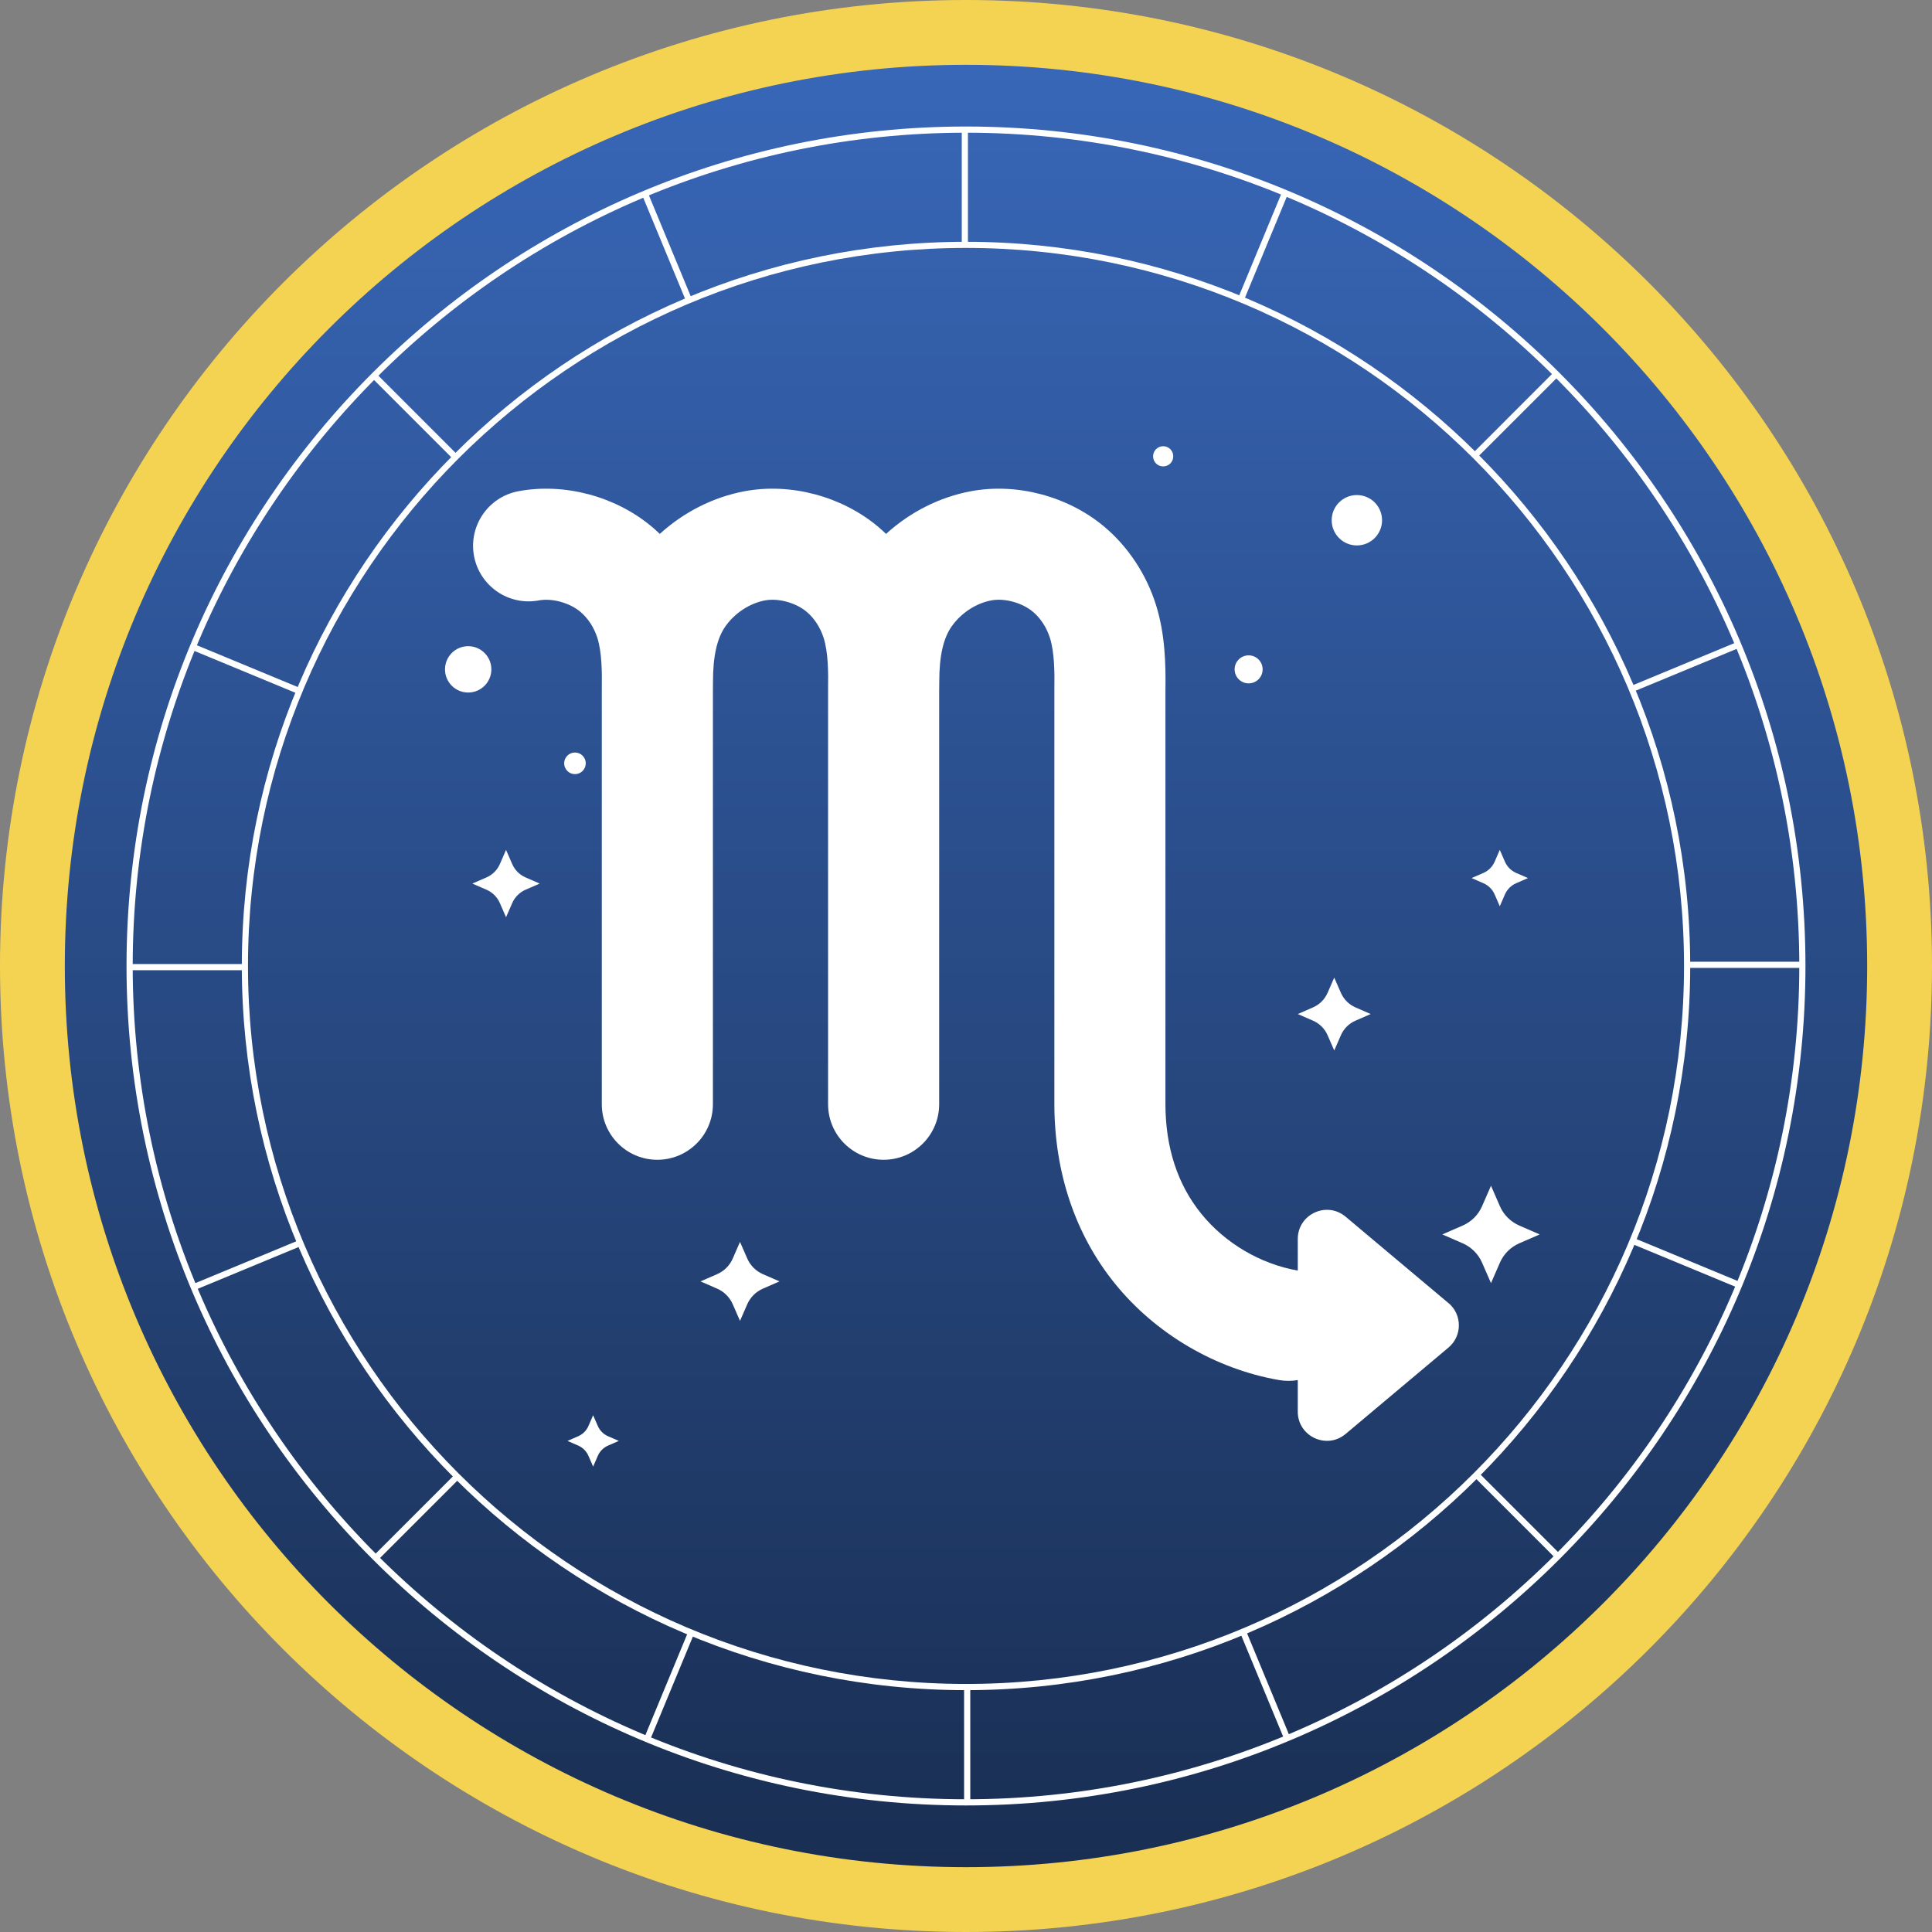 <svg width="80" height="80" viewBox="0 0 80 80" fill="none" xmlns="http://www.w3.org/2000/svg">
<rect x="0" y="0" width="80" height="80" fill="#808080" stroke="none"/>
<path d="M40 80C62.091 80 80 62.091 80 40C80 17.909 62.091 0 40 0C17.909 0 0 17.909 0 40C0 62.091 17.909 80 40 80Z" fill="#F3D351"/>
<path d="M40 77.316C60.609 77.316 77.316 60.609 77.316 40C77.316 19.391 60.609 2.684 40 2.684C19.391 2.684 2.684 19.391 2.684 40C2.684 60.609 19.391 77.316 40 77.316Z" fill="url(#paint0_linear_1709_254)"/>
<path d="M39.953 10.183C39.882 10.183 39.825 10.125 39.825 10.055V5.515C39.825 5.444 39.882 5.387 39.953 5.387C40.023 5.387 40.08 5.444 40.08 5.515V10.055C40.08 10.125 40.023 10.183 39.953 10.183Z" fill="white"/>
<path d="M28.498 12.482C28.448 12.482 28.401 12.453 28.381 12.403L26.643 8.207C26.616 8.142 26.647 8.067 26.712 8.04C26.777 8.013 26.852 8.044 26.879 8.109L28.617 12.305C28.644 12.37 28.613 12.445 28.548 12.472C28.533 12.478 28.516 12.482 28.5 12.482H28.498Z" fill="white"/>
<path d="M18.795 18.988C18.762 18.988 18.73 18.976 18.704 18.951L15.494 15.741C15.444 15.691 15.444 15.611 15.494 15.561C15.544 15.511 15.624 15.511 15.674 15.561L18.884 18.771C18.934 18.821 18.934 18.901 18.884 18.951C18.859 18.977 18.827 18.988 18.794 18.988H18.795Z" fill="white"/>
<path d="M12.318 28.712C12.302 28.712 12.285 28.71 12.27 28.702L8.074 26.964C8.009 26.937 7.978 26.862 8.005 26.797C8.032 26.731 8.108 26.701 8.173 26.727L12.368 28.465C12.433 28.492 12.464 28.568 12.437 28.633C12.417 28.681 12.37 28.712 12.32 28.712H12.318Z" fill="white"/>
<path d="M10.059 40.175H5.518C5.448 40.175 5.39 40.117 5.39 40.047C5.39 39.977 5.448 39.919 5.518 39.919H10.059C10.129 39.919 10.187 39.977 10.187 40.047C10.187 40.117 10.129 40.175 10.059 40.175Z" fill="white"/>
<path d="M8.16 53.368C8.11 53.368 8.063 53.339 8.042 53.289C8.016 53.224 8.046 53.149 8.111 53.122L12.307 51.384C12.372 51.357 12.447 51.388 12.474 51.453C12.501 51.518 12.47 51.593 12.405 51.62L8.21 53.358C8.194 53.365 8.178 53.368 8.161 53.368H8.16Z" fill="white"/>
<path d="M26.849 72.005C26.833 72.005 26.816 72.002 26.801 71.994C26.736 71.968 26.705 71.892 26.732 71.827L28.47 67.632C28.497 67.566 28.572 67.536 28.637 67.562C28.703 67.589 28.733 67.665 28.706 67.73L26.968 71.925C26.948 71.974 26.901 72.005 26.851 72.005H26.849Z" fill="white"/>
<path d="M15.651 64.544C15.618 64.544 15.586 64.531 15.561 64.507C15.511 64.457 15.511 64.376 15.561 64.327L18.771 61.117C18.821 61.067 18.901 61.067 18.951 61.117C19.001 61.166 19.001 61.247 18.951 61.297L15.741 64.507C15.715 64.532 15.683 64.544 15.65 64.544H15.651Z" fill="white"/>
<path d="M40.049 74.611C39.979 74.611 39.921 74.553 39.921 74.483V69.942C39.921 69.872 39.979 69.814 40.049 69.814C40.12 69.814 40.177 69.872 40.177 69.942V74.483C40.177 74.553 40.12 74.611 40.049 74.611Z" fill="white"/>
<path d="M53.242 71.968C53.192 71.968 53.145 71.938 53.124 71.888L51.386 67.693C51.359 67.628 51.39 67.552 51.455 67.525C51.52 67.499 51.596 67.529 51.623 67.594L53.361 71.79C53.387 71.855 53.357 71.93 53.292 71.957C53.276 71.964 53.26 71.968 53.243 71.968H53.242Z" fill="white"/>
<path d="M64.418 64.478C64.385 64.478 64.353 64.465 64.328 64.441L61.117 61.23C61.068 61.18 61.068 61.1 61.117 61.05C61.167 61 61.248 61 61.298 61.05L64.508 64.26C64.558 64.31 64.558 64.391 64.508 64.441C64.482 64.466 64.45 64.478 64.417 64.478H64.418Z" fill="white"/>
<path d="M71.877 53.279C71.861 53.279 71.844 53.276 71.829 53.268L67.633 51.53C67.568 51.504 67.537 51.428 67.564 51.363C67.591 51.298 67.666 51.267 67.731 51.294L71.927 53.032C71.992 53.059 72.023 53.134 71.996 53.199C71.976 53.248 71.928 53.279 71.879 53.279H71.877Z" fill="white"/>
<path d="M67.647 28.624C67.598 28.624 67.55 28.595 67.53 28.545C67.503 28.48 67.534 28.404 67.599 28.378L71.794 26.64C71.86 26.613 71.935 26.643 71.962 26.709C71.989 26.774 71.958 26.849 71.893 26.876L67.697 28.614C67.682 28.62 67.665 28.624 67.649 28.624H67.647Z" fill="white"/>
<path d="M74.485 40.079H69.945C69.874 40.079 69.817 40.021 69.817 39.951C69.817 39.881 69.874 39.823 69.945 39.823H74.485C74.556 39.823 74.613 39.881 74.613 39.951C74.613 40.021 74.556 40.079 74.485 40.079Z" fill="white"/>
<path d="M61.141 18.92C61.108 18.92 61.076 18.907 61.05 18.883C61 18.833 61 18.753 61.05 18.703L64.26 15.492C64.31 15.443 64.391 15.443 64.441 15.492C64.49 15.542 64.49 15.623 64.441 15.673L61.23 18.883C61.205 18.908 61.173 18.92 61.139 18.92H61.141Z" fill="white"/>
<path d="M51.416 12.446C51.4 12.446 51.383 12.444 51.367 12.436C51.302 12.409 51.272 12.334 51.298 12.268L53.036 8.073C53.063 8.008 53.139 7.977 53.204 8.004C53.269 8.031 53.3 8.106 53.273 8.171L51.535 12.367C51.514 12.415 51.467 12.446 51.417 12.446H51.416Z" fill="white"/>
<path d="M40 74.76C20.833 74.76 5.239 59.166 5.239 40C5.239 20.833 20.833 5.239 40 5.239C59.167 5.239 74.76 20.833 74.76 40C74.76 59.166 59.167 74.76 40 74.76ZM40 5.495C20.974 5.495 5.495 20.973 5.495 40C5.495 59.026 20.974 74.504 40 74.504C59.026 74.504 74.505 59.026 74.505 40C74.505 20.973 59.026 5.495 40 5.495Z" fill="white"/>
<path d="M40.001 69.986C23.465 69.986 10.013 56.534 10.013 39.999C10.013 23.463 23.465 10.012 40.001 10.012C56.536 10.012 69.988 23.463 69.988 39.999C69.988 56.534 56.536 69.986 40.001 69.986ZM40.001 10.266C23.606 10.266 10.269 23.604 10.269 39.998C10.269 56.391 23.607 69.729 40.001 69.729C56.394 69.729 69.732 56.391 69.732 39.998C69.732 23.604 56.394 10.266 40.001 10.266Z" fill="white"/>
<path d="M30.642 51.424L30.941 52.11C31.068 52.401 31.3 52.634 31.592 52.761L32.278 53.06L31.592 53.359C31.3 53.485 31.068 53.718 30.941 54.009L30.642 54.695L30.343 54.009C30.217 53.718 29.984 53.485 29.693 53.359L29.006 53.06L29.693 52.761C29.984 52.634 30.217 52.401 30.343 52.11L30.642 51.424Z" fill="white"/>
<path d="M61.739 49.099L62.107 49.945C62.263 50.304 62.55 50.59 62.909 50.747L63.755 51.115L62.909 51.483C62.55 51.639 62.264 51.927 62.107 52.286L61.739 53.132L61.37 52.286C61.215 51.927 60.927 51.641 60.568 51.483L59.722 51.115L60.568 50.747C60.927 50.591 61.213 50.304 61.37 49.945L61.739 49.099Z" fill="white"/>
<path d="M55.248 40.48L55.524 41.112C55.642 41.38 55.855 41.595 56.125 41.713L56.757 41.989L56.125 42.265C55.856 42.382 55.642 42.596 55.524 42.865L55.248 43.498L54.972 42.865C54.854 42.597 54.641 42.382 54.371 42.265L53.739 41.989L54.371 41.713C54.64 41.595 54.854 41.382 54.972 41.112L55.248 40.48Z" fill="white"/>
<path d="M62.103 35.192L62.316 35.682C62.407 35.89 62.573 36.055 62.78 36.146L63.27 36.359L62.78 36.573C62.572 36.663 62.407 36.83 62.316 37.036L62.103 37.526L61.89 37.036C61.799 36.828 61.633 36.663 61.426 36.573L60.936 36.359L61.426 36.146C61.634 36.055 61.799 35.889 61.89 35.682L62.103 35.192Z" fill="white"/>
<path d="M24.56 58.602L24.755 59.048C24.838 59.237 24.988 59.389 25.178 59.471L25.624 59.665L25.178 59.859C24.988 59.942 24.836 60.093 24.755 60.282L24.56 60.728L24.366 60.282C24.283 60.093 24.132 59.941 23.943 59.859L23.497 59.665L23.943 59.471C24.132 59.388 24.284 59.237 24.366 59.048L24.56 58.602Z" fill="white"/>
<path d="M20.954 35.192L21.209 35.778C21.317 36.027 21.515 36.225 21.763 36.332L22.348 36.587L21.763 36.841C21.514 36.95 21.316 37.148 21.209 37.396L20.954 37.981L20.699 37.396C20.59 37.146 20.392 36.948 20.144 36.841L19.559 36.587L20.144 36.332C20.393 36.224 20.591 36.026 20.699 35.778L20.954 35.192Z" fill="white"/>
<path d="M19.386 28.676C19.916 28.676 20.346 28.247 20.346 27.717C20.346 27.186 19.916 26.757 19.386 26.757C18.856 26.757 18.427 27.186 18.427 27.717C18.427 28.247 18.856 28.676 19.386 28.676Z" fill="white"/>
<path d="M23.808 32.055C24.055 32.055 24.255 31.855 24.255 31.607C24.255 31.36 24.055 31.16 23.808 31.16C23.561 31.16 23.361 31.36 23.361 31.607C23.361 31.855 23.561 32.055 23.808 32.055Z" fill="white"/>
<path d="M56.185 22.585C56.761 22.585 57.228 22.118 57.228 21.542C57.228 20.966 56.761 20.499 56.185 20.499C55.609 20.499 55.142 20.966 55.142 21.542C55.142 22.118 55.609 22.585 56.185 22.585Z" fill="white"/>
<path d="M26.962 42.331C27.152 42.331 27.306 42.177 27.306 41.987C27.306 41.797 27.152 41.644 26.962 41.644C26.772 41.644 26.618 41.797 26.618 41.987C26.618 42.177 26.772 42.331 26.962 42.331Z" fill="white"/>
<path d="M48.582 18.895C48.582 19.127 48.396 19.313 48.164 19.313C47.933 19.313 47.747 19.127 47.747 18.895C47.747 18.664 47.933 18.477 48.164 18.477C48.396 18.477 48.582 18.664 48.582 18.895Z" fill="white"/>
<path d="M52.283 27.717C52.283 28.038 52.024 28.297 51.703 28.297C51.383 28.297 51.123 28.038 51.123 27.717C51.123 27.396 51.383 27.137 51.703 27.137C52.024 27.137 52.283 27.396 52.283 27.717Z" fill="white"/>
<path d="M59.978 53.958L55.719 50.381C54.934 49.722 53.738 50.28 53.738 51.303V52.612C52.187 52.338 50.728 51.478 49.738 50.253C48.759 49.043 48.262 47.518 48.258 45.726V28.634C48.277 27.482 48.242 26.255 47.872 25.066C47.475 23.785 46.704 22.622 45.702 21.789C44.203 20.543 42.097 19.987 40.206 20.34C38.904 20.582 37.678 21.207 36.69 22.108C36.575 21.997 36.456 21.89 36.334 21.789C34.834 20.543 32.728 19.987 30.837 20.34C29.535 20.582 28.309 21.207 27.321 22.108C27.206 21.997 27.088 21.89 26.965 21.789C25.466 20.543 23.36 19.987 21.468 20.34C20.22 20.572 19.396 21.774 19.628 23.022C19.861 24.271 21.062 25.095 22.311 24.862C22.856 24.76 23.577 24.956 24.023 25.326C24.349 25.597 24.603 25.988 24.74 26.429C24.919 27.007 24.932 27.802 24.919 28.575C24.919 28.588 24.919 28.6 24.919 28.613V45.724C24.919 46.994 25.949 48.024 27.219 48.024C28.489 48.024 29.52 46.994 29.52 45.724V28.631C29.522 28.496 29.523 28.359 29.523 28.222C29.523 28.221 29.523 28.218 29.523 28.217C29.523 27.165 29.693 26.416 30.045 25.926C30.437 25.376 31.048 24.979 31.68 24.861C32.227 24.76 32.946 24.954 33.393 25.326C33.718 25.596 33.973 25.988 34.11 26.429C34.289 27.007 34.302 27.802 34.289 28.575C34.289 28.588 34.289 28.6 34.289 28.613V45.724C34.289 46.994 35.319 48.024 36.589 48.024C37.859 48.024 38.889 46.994 38.889 45.724V28.632C38.892 28.497 38.893 28.36 38.893 28.222C38.893 28.221 38.893 28.218 38.893 28.217C38.893 27.165 39.063 26.416 39.415 25.926C39.807 25.376 40.418 24.979 41.05 24.861C41.597 24.759 42.316 24.954 42.763 25.326C43.089 25.596 43.343 25.988 43.48 26.429C43.659 27.007 43.672 27.802 43.659 28.575C43.659 28.588 43.659 28.6 43.659 28.613V45.729C43.664 48.561 44.529 51.124 46.161 53.144C47.844 55.227 50.323 56.685 52.961 57.145C53.095 57.168 53.228 57.179 53.358 57.179C53.489 57.179 53.614 57.168 53.738 57.146V58.455C53.738 59.478 54.934 60.037 55.719 59.377L59.978 55.8C60.552 55.319 60.552 54.437 59.978 53.955V53.958Z" fill="white"/>
<defs>
<linearGradient id="paint0_linear_1709_254" x1="40" y1="2.684" x2="40" y2="77.316" gradientUnits="userSpaceOnUse">
<stop stop-color="#3867B8"/>
<stop offset="1" stop-color="#192E52"/>
</linearGradient>
</defs>
</svg>
